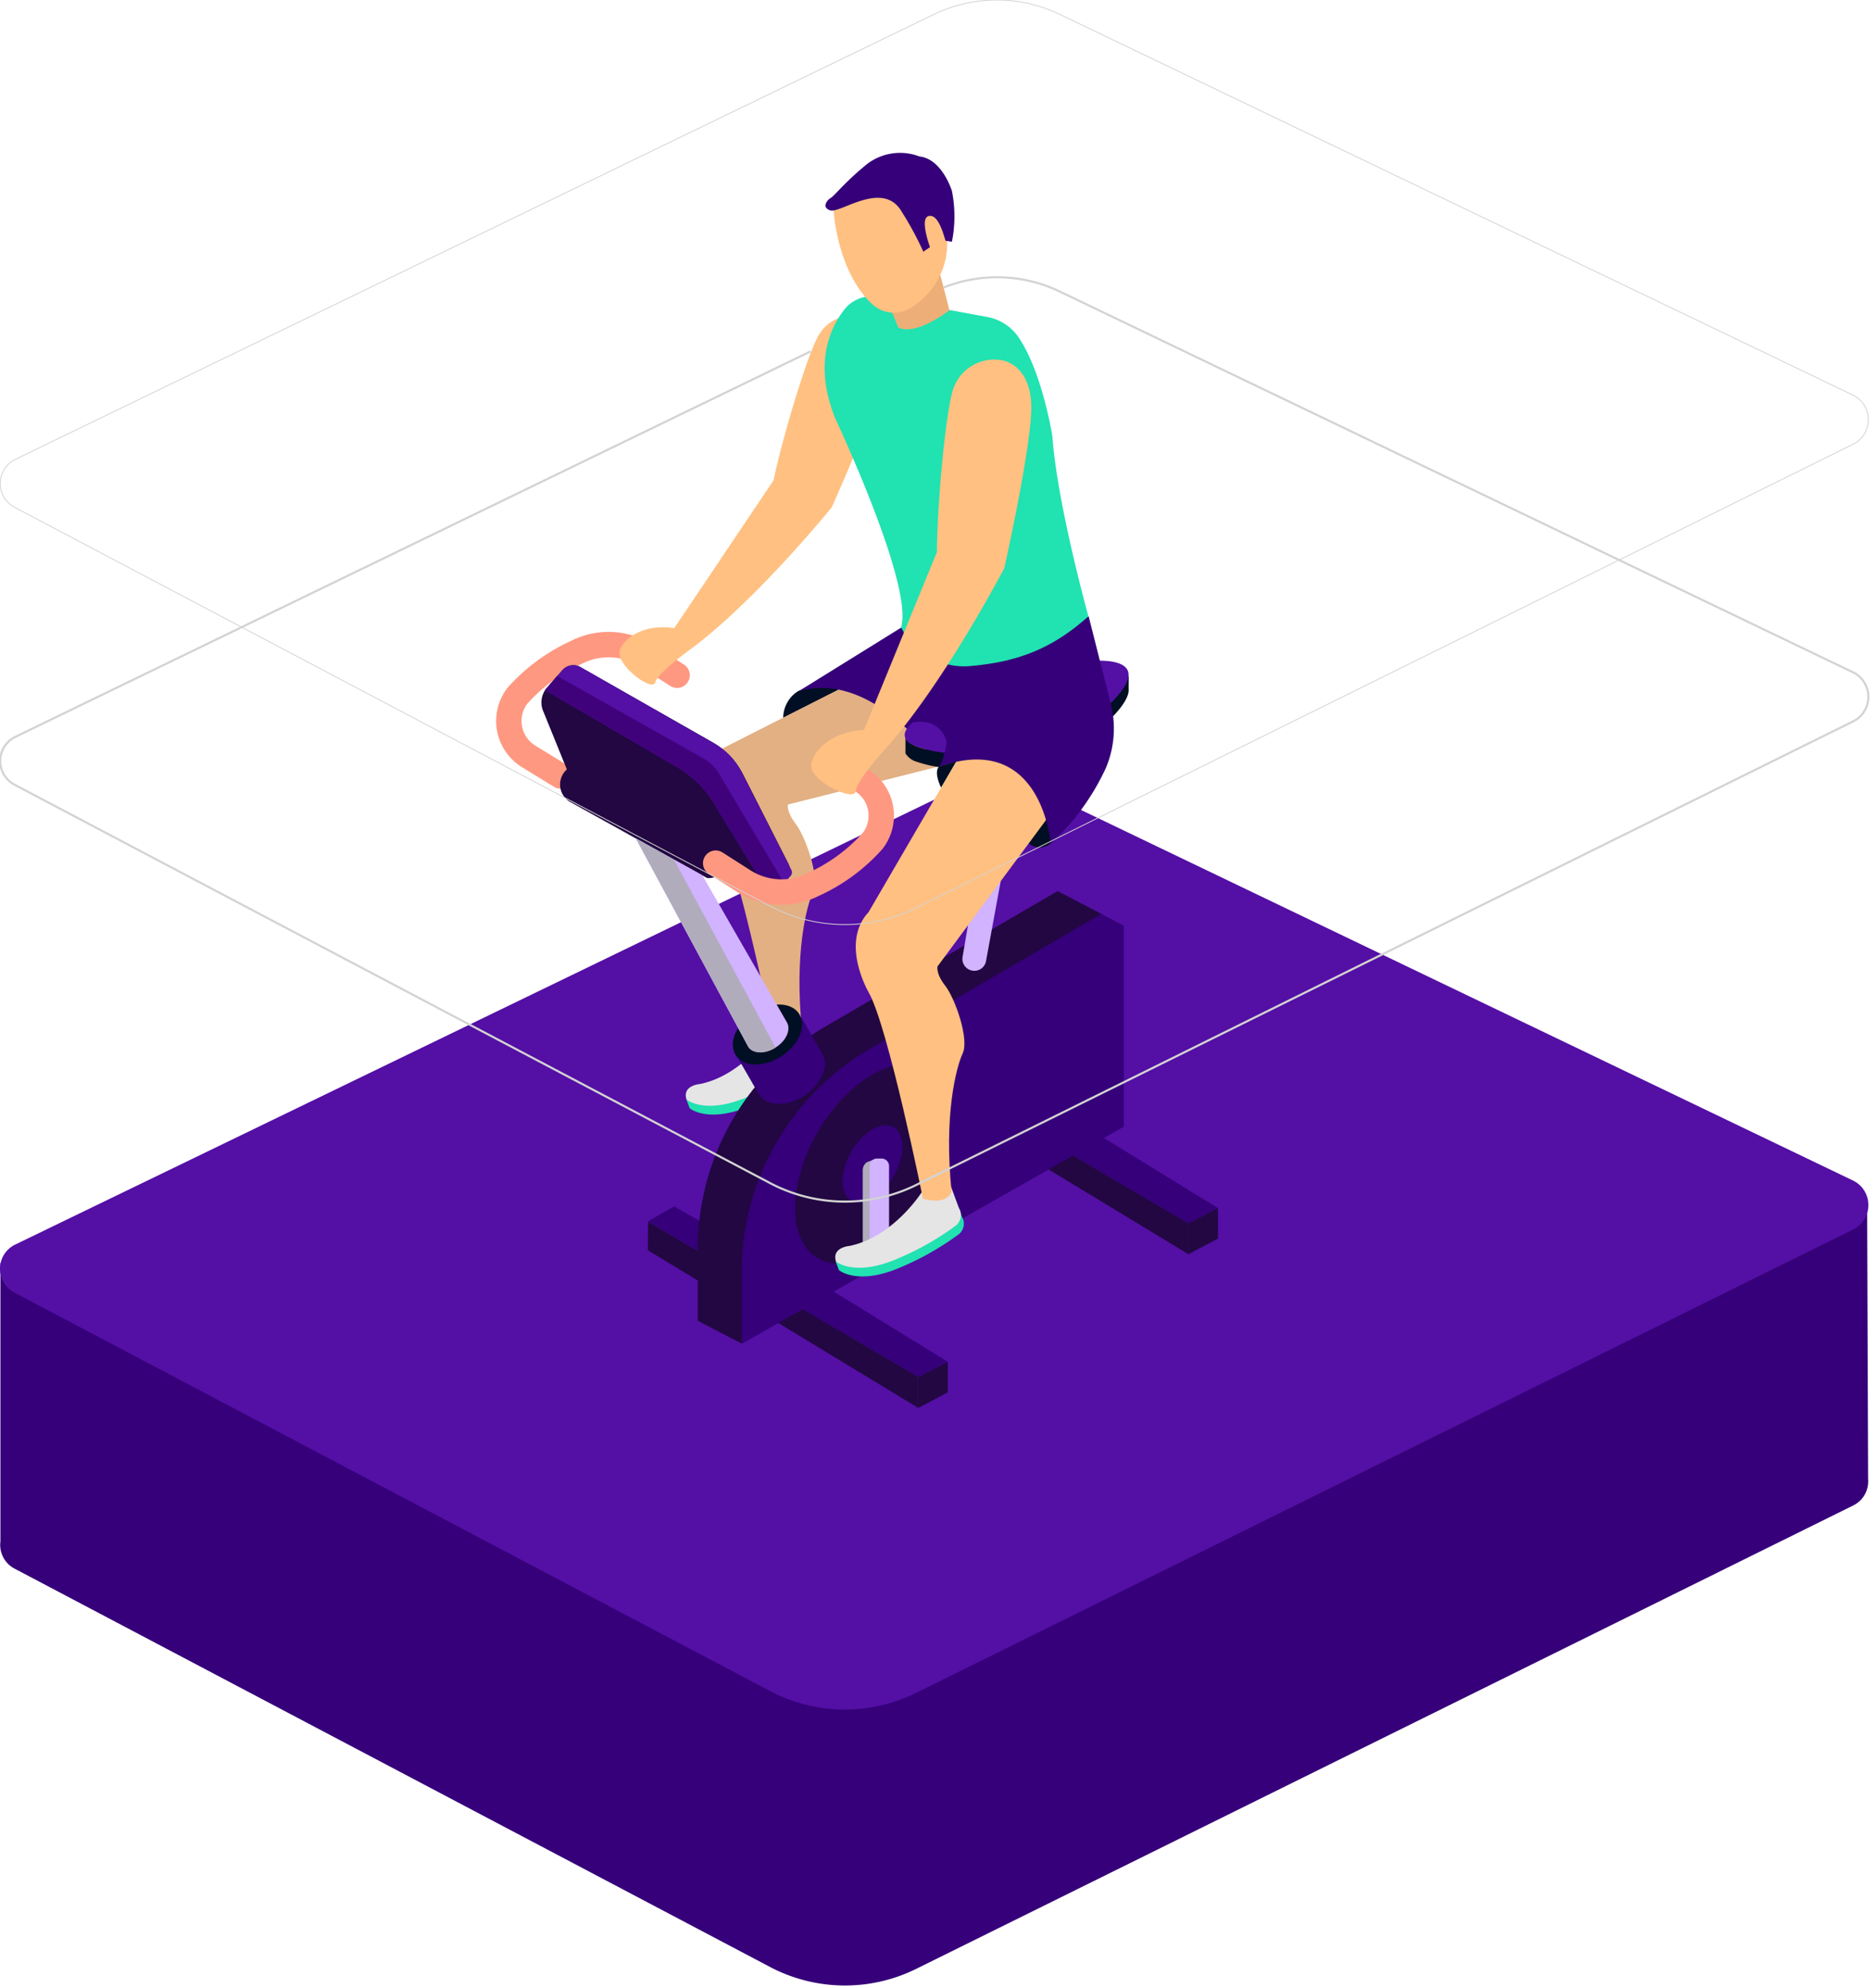 <svg xmlns="http://www.w3.org/2000/svg" width="221" height="235"><rect id="backgroundrect" width="100%" height="100%" x="0" y="0" fill="none" stroke="none"/><defs><style>.cls-1{fill:#350079;}.cls-2{fill:#540fa5;}.cls-15,.cls-16,.cls-3{fill:none;}.cls-3{stroke:#ff9881;stroke-linecap:round;stroke-linejoin:round;stroke-width:3px;}.cls-4{fill:#ffc081;}.cls-5{fill:#000f23;}.cls-6{fill:#21e2b1;}.cls-7{fill:#e5e5e5;}.cls-8{fill:#e2b083;}.cls-9{fill:#220742;}.cls-10{fill:#b0acbc;}.cls-11{fill:#d1b3ff;}.cls-12{fill:#40027b;}.cls-13{fill:#ff9881;}.cls-14{fill:#edaf77;}.cls-15,.cls-16{stroke:#d3d3d3;stroke-miterlimit:10;}.cls-15{stroke-width:0.25px;}.cls-16{stroke-width:0.1px;}</style></defs><title>ejercicio-4</title><g class="currentLayer" style=""><title>Layer 1</title><g id="Layer_7" data-name="Layer 7" class=""><path class="cls-1" d="M220.66,141.579 L0.05,149.269 V182.189 a3.16,3.16 0 0 0 1.67,3.21 l89.28,47.08 a19,19 0 0 0 17.27,0.23 l110.72,-54.76 a3.18,3.18 0 0 0 1.79,-3.14 z" id="svg_1"/><path class="cls-2" d="M1.72,152.789 l89.28,47.08 a19,19 0 0 0 17.27,0.22 l110.72,-54.76 a3.22,3.22 0 0 0 0,-5.8 l-93.74,-45 a17.11,17.11 0 0 0 -14.88,0 L1.82,147.089 A3.18,3.18 0 0 0 1.72,152.789 z" id="svg_2"/><path class="cls-3" d="M80.02,79.809 l-3.6,-2.31 A8.36,8.36 0 0 0 68.15,77.089 a21.24,21.24 0 0 0 -7,5.14 a4.91,4.91 0 0 0 1.34,7.18 l3.77,2.31 " id="svg_3"/><path class="cls-4" d="M91.42,56.769 c0.89,-4.39 3.75,-14.11 5.2,-16.92 a4.74,4.74 0 0 1 5.76,-2.32 c1.77,0.61 2.94,2.56 2.38,5.59 c-0.75,4.14 -6.47,16.85 -6.47,16.85 s-8.57,10.59 -16.27,16.46 c0,0 -4.23,3 -4.58,4.22 s-4.91,-2.24 -4.16,-3.91 s3.25,-3 6.4,-2.49 z" id="svg_4"/><path class="cls-5" d="M94.35,81.669 a3.76,3.76 0 0 0 -1.79,3.17 l6.64,-3.36 A8.44,8.44 0 0 0 94.35,81.669 z" id="svg_5"/><path class="cls-6" d="M96.03,124.649 a1.61,1.61 0 0 1 -0.36,2.11 a33.41,33.41 0 0 1 -6.75,3.85 c-5.2,2.29 -7.41,0.38 -7.41,0.38 l-0.38,-1 l14.28,-7 z" id="svg_6"/><path class="cls-7" d="M94.72,121.089 a2.74,2.74 0 0 1 -3.47,0.71 s-3.32,5.25 -8.51,6.32 c0,0 -2.14,0.15 -1.61,1.83 c0,0 2.22,1.91 7.41,-0.38 a33.48,33.48 0 0 0 6.76,-3.86 a1.6,1.6 0 0 0 0.35,-2.1 z" id="svg_7"/><path class="cls-8" d="M84.99,88.659 c-3.44,3.67 0,9.51 0,9.51 c2.29,4 6.41,24.39 6.41,24.39 c3,0.81 3.38,-0.85 3.38,-0.85 c-0.92,-8.88 0.52,-14.61 1.32,-16.33 s-0.92,-6.52 -2.06,-8 s-0.92,-2.29 -0.92,-2.29 l23.43,-5.91 L103.87,79.089 z" id="svg_8"/><path class="cls-5" d="M111.03,90.559 s-0.79,0.45 0.19,2.54 l1.83,-3.14 z" id="svg_9"/><path class="cls-5" d="M121.56,99.669 a2,2 0 0 0 2.61,0 l-0.23,-3.31 z" id="svg_10"/><polygon class="cls-1" points="93.7,150.579 90.21,152.379 76.56,144.359 79.67,142.589 93.7,150.579 " id="svg_11"/><polygon class="cls-9" points="90.24,156.059 76.56,147.769 76.59,144.399 90.24,152.409 90.24,156.059 " id="svg_12"/><path class="cls-9" d="M127.66,130.469 V106.709 l-2.67,-1.39 l-27.43,16 a30.48,30.48 0 0 0 -15.1,26.48 l0,8.3 l2.68,1.4 L127.66,132.769 z" id="svg_13"/><path class="cls-9" d="M130.33,108.089 L127.66,106.719 l-27.42,16 a30.46,30.46 0 0 0 -15.1,26.48 l0,8.3 l2.52,1.3 l42.63,-24.22 z" id="svg_14"/><path class="cls-1" d="M97.13,124.469 c0.93,1.4 0,3.64 -2,5 s-4.48,1.34 -5.41,-0.07 l-2.7,-4.67 l7.67,-4.51 z" id="svg_15"/><polygon class="cls-1" points="112.02,160.959 108.53,162.749 94.88,154.739 98.53,152.659 112.02,160.959 " id="svg_16"/><polygon class="cls-9" points="112.02,164.559 112.02,160.959 108.53,162.749 108.53,166.409 112.02,164.559 " id="svg_17"/><polygon class="cls-9" points="108.53,166.409 91.93,156.339 94.88,154.739 108.53,162.749 108.53,166.409 " id="svg_18"/><polygon class="cls-1" points="143.94,142.789 140.45,144.589 126.8,136.569 130.45,134.499 143.94,142.789 " id="svg_19"/><polygon class="cls-9" points="143.94,146.389 143.94,142.789 140.45,144.589 140.45,148.239 143.94,146.389 " id="svg_20"/><polygon class="cls-9" points="140.45,148.239 123.84,138.169 126.8,136.569 140.45,144.589 140.45,148.239 " id="svg_21"/><path class="cls-1" d="M87.66,158.819 l45.15,-25.65 V109.409 l-2.67,-1.39 l-27.43,16 A30.48,30.48 0 0 0 87.66,150.519 z" id="svg_22"/><ellipse class="cls-9" cx="40.21" cy="317.579" rx="12.89" ry="7.48" transform="rotate(-60 -84.24,173.099) " id="svg_23"/><ellipse class="cls-1" cx="40.21" cy="317.579" rx="5" ry="2.9" transform="rotate(-60 -84.24,173.099) " id="svg_24"/><path class="cls-10" d="M104.26,138.359 v8.49 a0.76,0.76 0 0 1 -0.76,0.75 h-0.79 a0.76,0.76 0 0 1 -0.75,-0.75 v-8.49 a1.17,1.17 0 0 1 0.5,-1 l1,-0.39 z" id="svg_25"/><ellipse class="cls-5" cx="38.01" cy="205.569" rx="4.47" ry="3.05" transform="rotate(-33.5 -74.03,76.389) " id="svg_26"/><path class="cls-11" d="M121.08,88.819 h-3.19 L113.76,113.089 a1.41,1.41 0 0 0 2.12,1.45 h0 a1.4,1.4 0 0 0 0.66,-1 z" id="svg_27"/><path class="cls-11" d="M103.66,136.929 h0.52 a0.89,0.89 0 0 1 0.89,0.89 v8.92 a0.58,0.58 0 0 1 -0.58,0.58 h-1.13 a0.58,0.58 0 0 1 -0.58,-0.58 v-8.92 A0.89,0.89 0 0 1 103.66,136.929 z" id="svg_28"/><path class="cls-5" d="M133.38,81.399 c0.09,0.83 -0.58,2.1 -2.58,4 c-7.52,7.12 -17,3.56 -17,3.56 a2.3,2.3 0 0 1 -1.34,-1 l0,-1.88 l20.93,-6.16 z" id="svg_29"/><path class="cls-2" d="M113.76,87.159 s9.51,3.57 17,-3.56 C135.66,79.019 132.66,78.089 129.97,78.089 a13.53,13.53 0 0 0 -4.63,0.74 C120.66,80.389 108.16,84.969 113.76,87.159 z" id="svg_30"/><path class="cls-9" d="M68.66,78.879 l15.53,8.84 a9.13,9.13 0 0 1 3.63,3.81 L93.18,102.089 a1.84,1.84 0 0 1 -0.25,2 l-0.92,1.07 a2.79,2.79 0 0 1 -3.51,0.58 l-20.37,-12 l-4,-9.85 A2.65,2.65 0 0 1 64.66,81.259 l1.81,-2.06 A1.71,1.71 0 0 1 68.66,78.879 z" id="svg_31"/><path class="cls-2" d="M64.41,81.569 l15.65,9.13 a12.24,12.24 0 0 1 4.27,4.19 l6.7,11 a2.56,2.56 0 0 0 0.95,-0.68 l1.48,-1.71 a0.62,0.62 0 0 0 0.08,-0.65 l-5.94,-11.67 a7.89,7.89 0 0 0 -3.13,-3.27 L68.66,78.879 a1.71,1.71 0 0 0 -2.18,0.32 z" id="svg_32"/><path class="cls-12" d="M91.98,105.209 l0.7,-0.81 l-7.73,-13 a4.87,4.87 0 0 0 -1.8,-1.75 L65.84,79.889 l-1.43,1.68 l15.65,9.13 a12.24,12.24 0 0 1 4.27,4.19 l6.7,11 A2.56,2.56 0 0 0 91.98,105.209 z" id="svg_33"/><path class="cls-9" d="M67.28,94.729 a2.39,2.39 0 0 1 1.45,-4.39 l16.29,9.06 a2.38,2.38 0 0 1 -1.45,4.38 z" id="svg_34"/><ellipse class="cls-13" cx="42.9" cy="247.639" rx="1.33" ry="0.96" transform="rotate(-60 -62.7,138.909) " id="svg_35"/><path class="cls-11" d="M92.96,120.769 c0.56,0.85 0,2.21 -1.24,3 s-2.71,0.8 -3.27,0 L75.14,99.089 l7.86,4.36 z" id="svg_36"/><path class="cls-3" d="M84.58,102.019 l3.29,2.1 a8.32,8.32 0 0 0 8.26,0.41 a21,21 0 0 0 7,-5.14 a4.89,4.89 0 0 0 -1.33,-7.17 l-3.77,-2.32 " id="svg_37"/><path class="cls-10" d="M79.66,101.619 L75.14,99.089 l13.31,24.66 c0.55,0.83 2,0.86 3.21,0.07 z" id="svg_38"/><path class="cls-6" d="M113.66,143.779 a1.59,1.59 0 0 1 -0.35,2.1 a33.19,33.19 0 0 1 -6.76,3.86 c-5.19,2.29 -7.4,0.38 -7.4,0.38 l-0.38,-1 l14.27,-7 z" id="svg_39"/><path class="cls-7" d="M112.39,140.239 a2.75,2.75 0 0 1 -3.48,0.7 s-3.32,5.25 -8.51,6.32 c0,0 -2.14,0.16 -1.6,1.84 c0,0 2.21,1.9 7.4,-0.39 a32.79,32.79 0 0 0 6.76,-3.85 a1.6,1.6 0 0 0 0.35,-2.11 z" id="svg_40"/><path class="cls-4" d="M102.66,107.789 c-3.43,3.66 0,9.5 0,9.5 c2.29,4 6.42,24.4 6.42,24.4 c3,0.8 3.38,-0.86 3.38,-0.86 c-0.92,-8.88 0.51,-14.6 1.31,-16.32 s-0.91,-6.53 -2.06,-8 s-0.91,-2.29 -0.91,-2.29 l14.67,-19.79 L115.19,86.289 z" id="svg_41"/><path class="cls-1" d="M128.66,72.849 L131.25,83.089 a11.94,11.94 0 0 1 -0.56,7.69 a28.19,28.19 0 0 1 -6.52,8.94 s-1,-13.38 -13.14,-9.11 c0,0 -7.64,-11.58 -16.68,-8.89 l12.14,-7.53 S118.82,77.499 128.66,72.849 z" id="svg_42"/><path class="cls-6" d="M106.49,74.139 a8.34,8.34 0 0 0 8,4.6 c5.67,-0.47 9.79,-2 14.14,-5.89 c0,0 -3.7,-13.32 -4.26,-21.3 c0,0 -1.17,-7.52 -4,-11.69 a5.72,5.72 0 0 0 -3.67,-2.39 L103.83,35.089 a4.15,4.15 0 0 0 -4.07,1.53 c-1.72,2.23 -3.6,6.44 -1.07,12.78 C98.66,49.379 108.01,69.139 106.49,74.139 z" id="svg_43"/><path class="cls-14" d="M105.04,36.009 l1.11,2.67 s1.58,1.28 6.06,-2 l-1.5,-5.82 L107.49,34.089 " id="svg_44"/><path class="cls-4" d="M98.51,24.779 s0.34,7.21 4.57,11.18 a3.79,3.79 0 0 0 4.7,0.33 a8.89,8.89 0 0 0 4.16,-7.61 l0.47,-2.75 l-5.33,-5.4 L100.27,22.089 z" id="svg_45"/><path class="cls-5" d="M110.99,90.669 a8.49,8.49 0 0 0 0.64,-1.7 a15.63,15.63 0 0 1 -3.26,-0.73 c-0.81,-0.32 -1.23,-0.68 -1.36,-1.08 h0 l0,1.88 a2.28,2.28 0 0 0 1.34,1 A15.29,15.29 0 0 0 110.99,90.669 z" id="svg_46"/><path class="cls-2" d="M108.37,88.239 a15.63,15.63 0 0 0 3.26,0.73 c0.17,-0.64 0.26,-1.16 0.26,-1.16 s-0.43,-3 -4,-2.43 c-0.74,0.63 -1.11,1.23 -0.92,1.78 S107.56,87.919 108.37,88.239 z" id="svg_47"/><path class="cls-4" d="M110.73,65.239 c0,-4.83 0.91,-15.72 1.84,-19 a5.13,5.13 0 0 1 5.59,-3.7 c2,0.26 3.65,2.08 3.72,5.39 c0.1,4.54 -3.19,19.22 -3.19,19.22 s-6.77,13 -13.64,20.9 c0,0 -3.82,4.1 -3.92,5.46 s-5.68,-1.31 -5.25,-3.24 s2.8,-3.83 6.23,-4 z" id="svg_48"/><path class="cls-15" d="M95.82,41.519 L1.82,87.089 a3.17,3.17 0 0 0 -0.1,5.66 l89.28,47.08 a19,19 0 0 0 17.27,0.23 L218.99,85.269 a3.23,3.23 0 0 0 0,-5.81 l-93.74,-45 a17.08,17.08 0 0 0 -13.72,-0.48 " id="svg_49"/><path class="cls-16" d="M1.72,59.959 L91,107.089 a19,19 0 0 0 17.27,0.22 L218.99,52.509 a3.23,3.23 0 0 0 0,-5.81 l-93.74,-45 a17.14,17.14 0 0 0 -14.88,0 L1.82,54.289 A3.18,3.18 0 0 0 1.72,59.959 z" id="svg_50"/><path class="cls-1" d="M98.02,23.499 s-1.1,0.94 0.08,1.36 s6.23,-3.63 8.45,0.14 a37.75,37.75 0 0 1 2.57,4.75 l0.79,-0.54 s-1.26,-3.39 -0.17,-3.67 s1.69,1.88 2,2.91 l0.76,0.12 a15.36,15.36 0 0 0 0,-6 s-1.15,-3.79 -3.85,-4.08 a6.41,6.41 0 0 0 -6.19,0.91 C99.59,21.739 98.66,23.169 98.02,23.499 z" id="svg_51"/></g></g></svg>